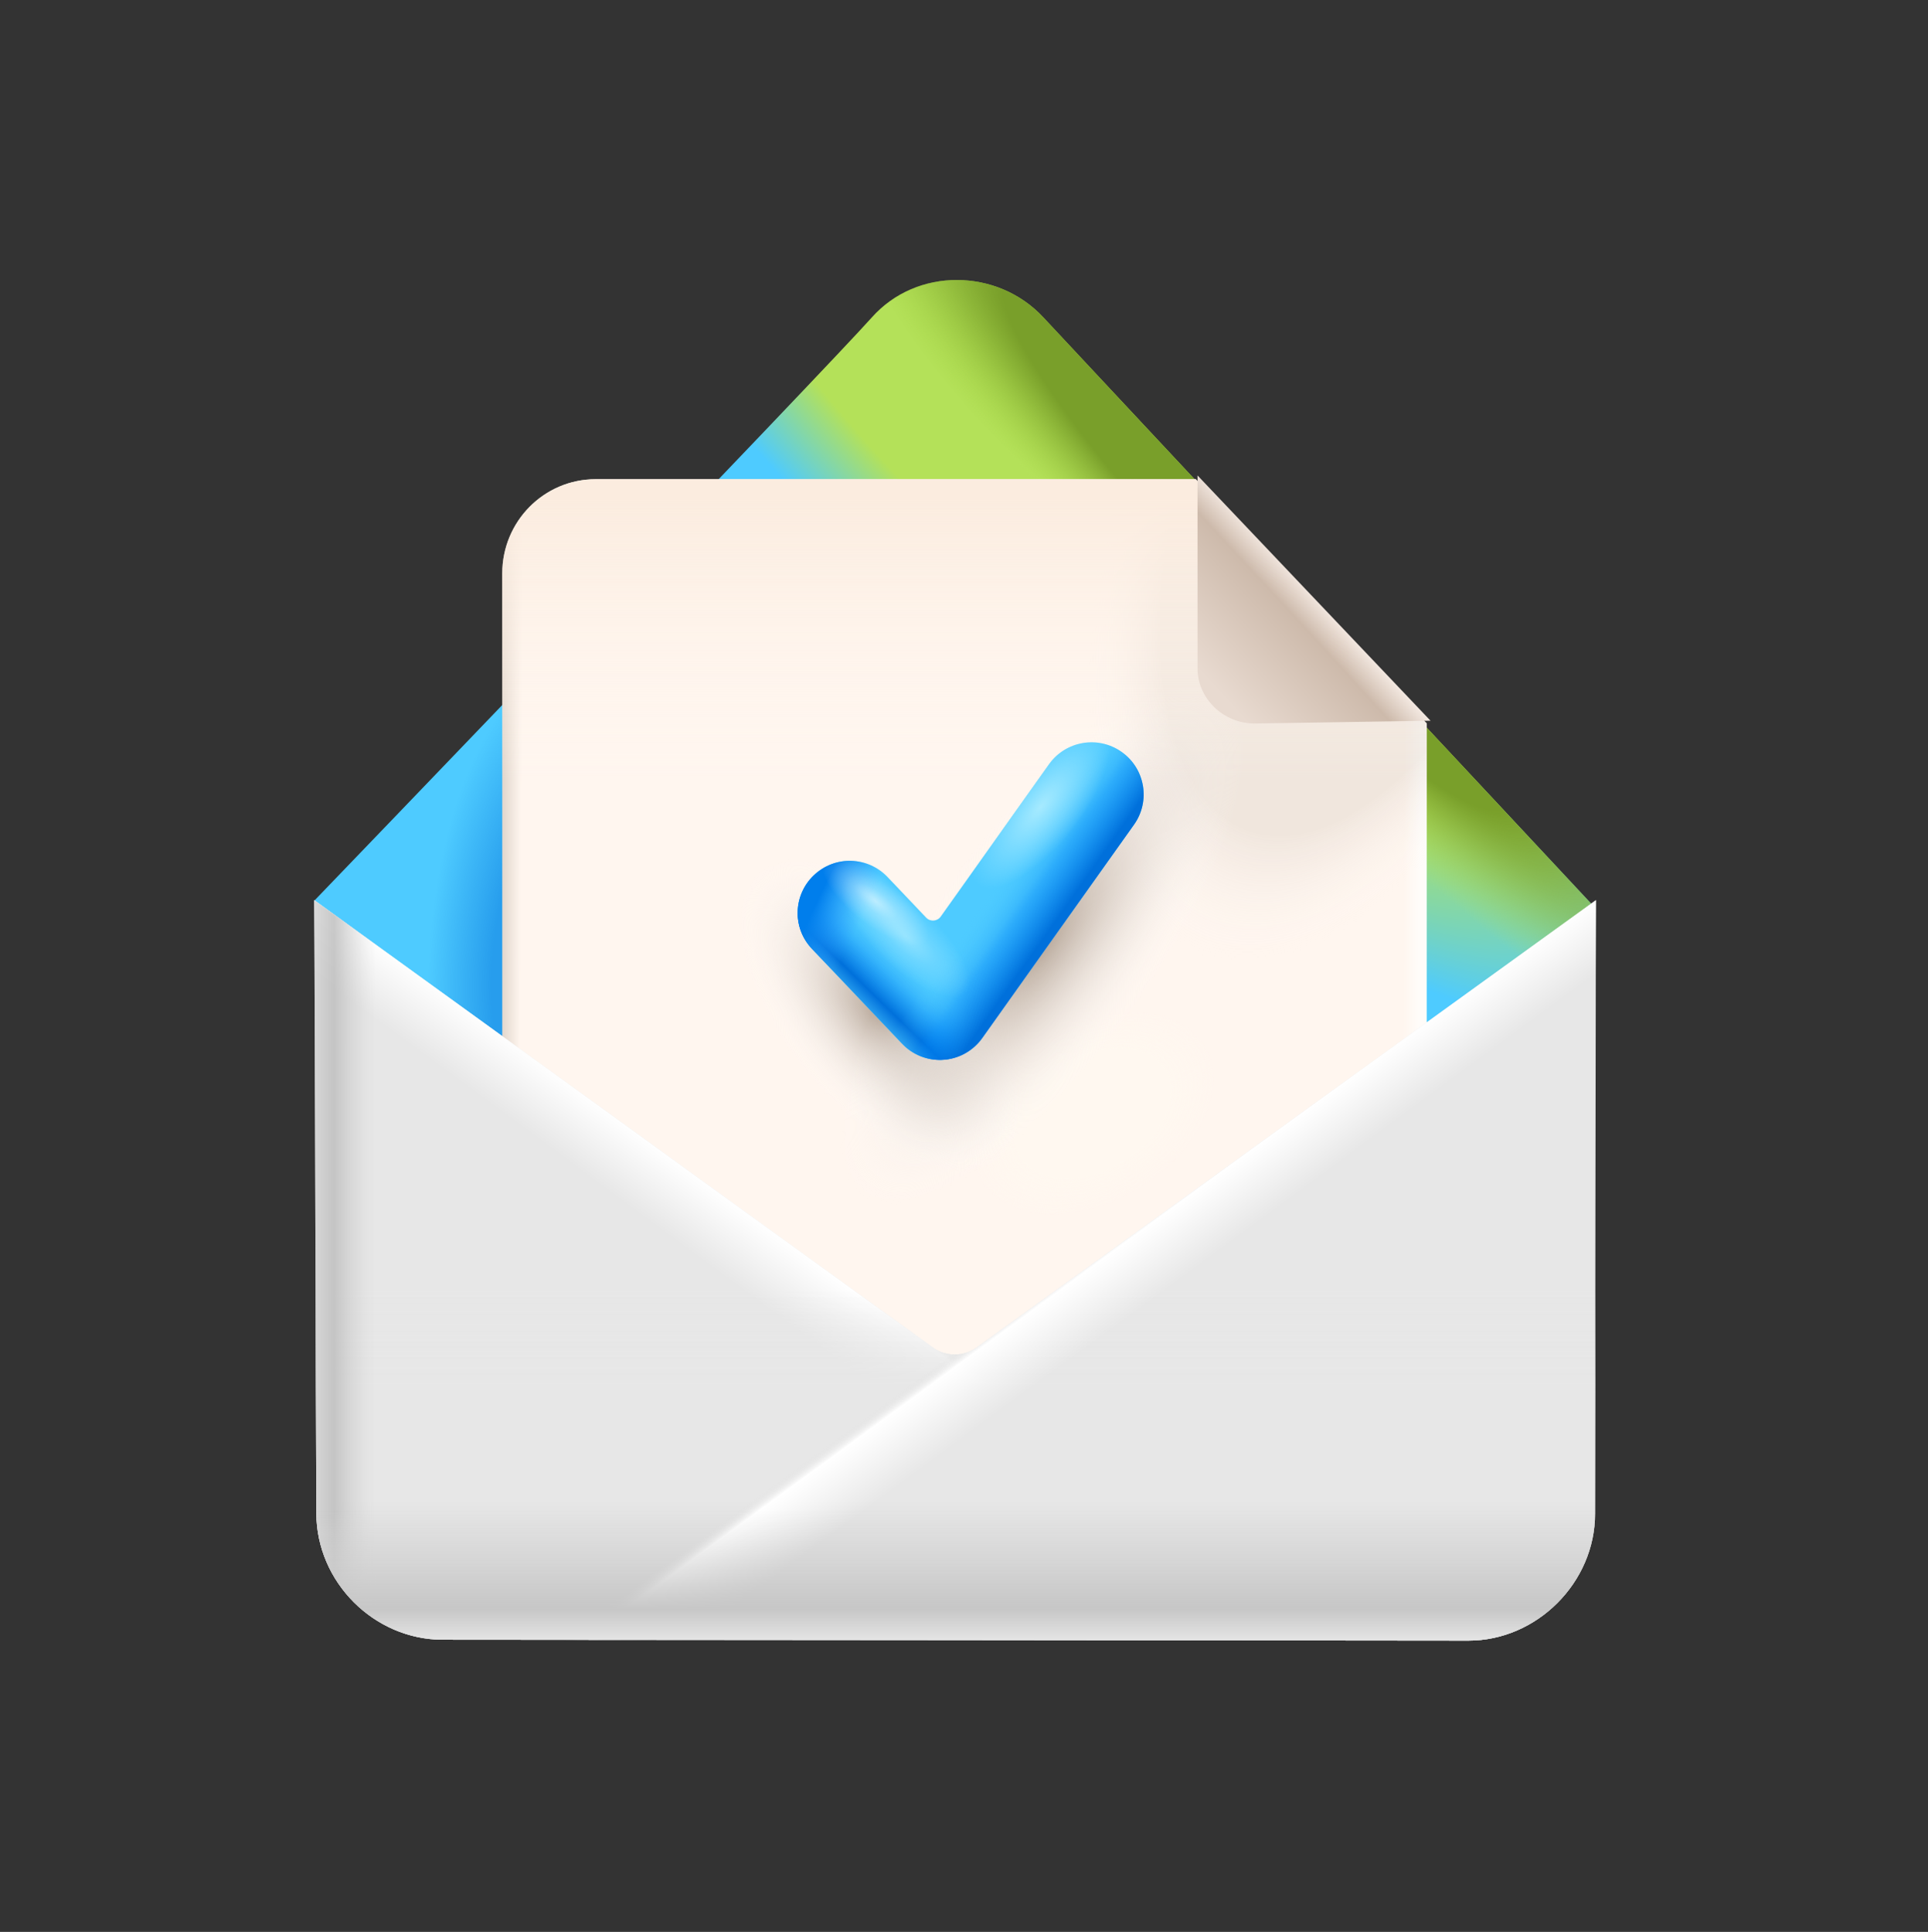 <svg width="513" height="514" viewBox="0 0 513 514" fill="none" xmlns="http://www.w3.org/2000/svg">
<rect x="0" y="0" width="513" height="514" fill="#333333" stroke="none"/>
<path d="M423.636 240.688L277.63 84.466C265.417 71.323 243.894 71.034 231.959 84.466C220.034 97.888 83.636 239.625 83.636 239.625L251.582 378.5L423.636 240.688Z" fill="url(#paint0_radial_3484_125)"/>
<path d="M423.636 240.688L277.63 84.466C265.417 71.323 243.894 71.034 231.959 84.466C220.034 97.888 83.636 239.625 83.636 239.625L251.582 378.5L423.636 240.688Z" fill="url(#paint1_radial_3484_125)" fill-opacity="0.5"/>
<path d="M423.636 240.688L277.63 84.466C265.417 71.323 243.894 71.034 231.959 84.466C220.034 97.888 83.636 239.625 83.636 239.625L251.582 378.5L423.636 240.688Z" fill="url(#paint2_radial_3484_125)"/>
<path d="M379.636 375.49V192.47L318.148 127.5H158.49C144.765 127.5 133.636 138.723 133.636 152.572V375.5L379.636 375.49Z" fill="url(#paint3_linear_3484_125)"/>
<path d="M379.636 375.49V192.47L318.148 127.5H158.49C144.765 127.5 133.636 138.723 133.636 152.572V375.5L379.636 375.49Z" fill="url(#paint4_radial_3484_125)" fill-opacity="0.2"/>
<path d="M379.636 375.49V192.47L318.148 127.5H158.49C144.765 127.5 133.636 138.723 133.636 152.572V375.5L379.636 375.49Z" fill="url(#paint5_radial_3484_125)"/>
<path d="M379.636 375.49V192.47L318.148 127.5H158.49C144.765 127.5 133.636 138.723 133.636 152.572V375.5L379.636 375.49Z" fill="url(#paint6_radial_3484_125)"/>
<path d="M379.636 375.49V192.47L318.148 127.5H158.49C144.765 127.5 133.636 138.723 133.636 152.572V375.5L379.636 375.49Z" fill="url(#paint7_radial_3484_125)"/>
<path d="M379.636 375.49V192.47L318.148 127.5H158.49C144.765 127.5 133.636 138.723 133.636 152.572V375.5L379.636 375.49Z" fill="url(#paint8_linear_3484_125)"/>
<path d="M333.803 192.5L380.636 191.759L318.636 126.5V177.814C318.636 185.918 325.583 192.5 333.793 192.5H333.803Z" fill="url(#paint9_linear_3484_125)"/>
<path fill-rule="evenodd" clip-rule="evenodd" d="M424.636 239.5C424.556 293.748 424.446 348.476 424.416 402.714C424.433 421.065 408.894 436.516 390.701 436.5C316.768 436.41 180.731 436.3 117.82 436.26C99.497 436.244 84.229 420.915 84.174 402.614L83.636 239.5L248.201 358.512C251.639 360.995 256.409 360.999 259.851 358.522L424.636 239.5Z" fill="url(#paint10_linear_3484_125)"/>
<path fill-rule="evenodd" clip-rule="evenodd" d="M424.636 239.5C424.556 293.748 424.446 348.476 424.416 402.714C424.433 421.065 408.894 436.516 390.701 436.5C316.768 436.41 180.731 436.3 117.82 436.26C99.497 436.244 84.229 420.915 84.174 402.614L83.636 239.5L248.201 358.512C251.639 360.995 256.409 360.999 259.851 358.522L424.636 239.5Z" fill="url(#paint11_linear_3484_125)"/>
<path fill-rule="evenodd" clip-rule="evenodd" d="M424.636 239.5C424.556 293.748 424.446 348.476 424.416 402.714C424.433 421.065 408.894 436.516 390.701 436.5C316.768 436.41 180.731 436.3 117.82 436.26C99.497 436.244 84.229 420.915 84.174 402.614L83.636 239.5L248.201 358.512C251.639 360.995 256.409 360.999 259.851 358.522L424.636 239.5Z" fill="url(#paint12_linear_3484_125)"/>
<path fill-rule="evenodd" clip-rule="evenodd" d="M424.636 239.5C424.556 293.748 424.446 348.476 424.416 402.714C424.433 421.065 408.894 436.516 390.701 436.5C316.768 436.41 180.731 436.3 117.82 436.26C99.497 436.244 84.229 420.915 84.174 402.614L83.636 239.5L248.201 358.512C251.639 360.995 256.409 360.999 259.851 358.522L424.636 239.5Z" fill="url(#paint13_linear_3484_125)"/>
<path fill-rule="evenodd" clip-rule="evenodd" d="M424.636 239.5C424.556 293.748 424.446 348.476 424.416 402.714C424.433 421.065 408.894 436.516 390.701 436.5C316.768 436.41 180.731 436.3 117.82 436.26C99.497 436.244 84.229 420.915 84.174 402.614L83.636 239.5L248.201 358.512C251.639 360.995 256.409 360.999 259.851 358.522L424.636 239.5Z" fill="url(#paint14_linear_3484_125)" fill-opacity="0.8"/>
<path fill-rule="evenodd" clip-rule="evenodd" d="M424.636 239.5C424.556 293.748 424.446 348.476 424.416 402.714C424.433 421.065 408.894 436.516 390.701 436.5C316.768 436.41 180.731 436.3 117.82 436.26C99.497 436.244 84.229 420.915 84.174 402.614L83.636 239.5L248.201 358.512C251.639 360.995 256.409 360.999 259.851 358.522L424.636 239.5Z" fill="url(#paint15_linear_3484_125)"/>
<path fill-rule="evenodd" clip-rule="evenodd" d="M301.738 219.414C306.178 213.17 304.716 204.508 298.472 200.068C292.228 195.628 283.566 197.09 279.126 203.334L250.305 243.865C249.385 245.158 247.513 245.291 246.42 244.14L236.168 233.348C230.891 227.794 222.11 227.568 216.555 232.846C211.001 238.123 210.775 246.904 216.053 252.458L239.873 277.533C240.103 277.781 240.343 278.022 240.593 278.256C242.024 279.598 243.675 280.581 245.427 281.202C247.296 281.867 249.259 282.111 251.183 281.956C252.968 281.813 254.733 281.327 256.369 280.493C258.1 279.614 259.668 278.358 260.943 276.749C261.135 276.508 261.318 276.261 261.492 276.009L301.738 219.414Z" fill="#4ECBFF"/>
<path fill-rule="evenodd" clip-rule="evenodd" d="M301.738 219.414C306.178 213.17 304.716 204.508 298.472 200.068C292.228 195.628 283.566 197.09 279.126 203.334L250.305 243.865C249.385 245.158 247.513 245.291 246.42 244.14L236.168 233.348C230.891 227.794 222.11 227.568 216.555 232.846C211.001 238.123 210.775 246.904 216.053 252.458L239.873 277.533C240.103 277.781 240.343 278.022 240.593 278.256C242.024 279.598 243.675 280.581 245.427 281.202C247.296 281.867 249.259 282.111 251.183 281.956C252.968 281.813 254.733 281.327 256.369 280.493C258.1 279.614 259.668 278.358 260.943 276.749C261.135 276.508 261.318 276.261 261.492 276.009L301.738 219.414Z" fill="url(#paint16_linear_3484_125)"/>
<path fill-rule="evenodd" clip-rule="evenodd" d="M301.738 219.414C306.178 213.17 304.716 204.508 298.472 200.068C292.228 195.628 283.566 197.09 279.126 203.334L250.305 243.865C249.385 245.158 247.513 245.291 246.42 244.14L236.168 233.348C230.891 227.794 222.11 227.568 216.555 232.846C211.001 238.123 210.775 246.904 216.053 252.458L239.873 277.533C240.103 277.781 240.343 278.022 240.593 278.256C242.024 279.598 243.675 280.581 245.427 281.202C247.296 281.867 249.259 282.111 251.183 281.956C252.968 281.813 254.733 281.327 256.369 280.493C258.1 279.614 259.668 278.358 260.943 276.749C261.135 276.508 261.318 276.261 261.492 276.009L301.738 219.414Z" fill="url(#paint17_linear_3484_125)"/>
<path fill-rule="evenodd" clip-rule="evenodd" d="M301.738 219.414C306.178 213.17 304.716 204.508 298.472 200.068C292.228 195.628 283.566 197.09 279.126 203.334L250.305 243.865C249.385 245.158 247.513 245.291 246.42 244.14L236.168 233.348C230.891 227.794 222.11 227.568 216.555 232.846C211.001 238.123 210.775 246.904 216.053 252.458L239.873 277.533C240.103 277.781 240.343 278.022 240.593 278.256C242.024 279.598 243.675 280.581 245.427 281.202C247.296 281.867 249.259 282.111 251.183 281.956C252.968 281.813 254.733 281.327 256.369 280.493C258.1 279.614 259.668 278.358 260.943 276.749C261.135 276.508 261.318 276.261 261.492 276.009L301.738 219.414Z" fill="url(#paint18_linear_3484_125)"/>
<path fill-rule="evenodd" clip-rule="evenodd" d="M301.738 219.414C306.178 213.17 304.716 204.508 298.472 200.068C292.228 195.628 283.566 197.09 279.126 203.334L250.305 243.865C249.385 245.158 247.513 245.291 246.42 244.14L236.168 233.348C230.891 227.794 222.11 227.568 216.555 232.846C211.001 238.123 210.775 246.904 216.053 252.458L239.873 277.533C240.103 277.781 240.343 278.022 240.593 278.256C242.024 279.598 243.675 280.581 245.427 281.202C247.296 281.867 249.259 282.111 251.183 281.956C252.968 281.813 254.733 281.327 256.369 280.493C258.1 279.614 259.668 278.358 260.943 276.749C261.135 276.508 261.318 276.261 261.492 276.009L301.738 219.414Z" fill="url(#paint19_radial_3484_125)" fill-opacity="0.62"/>
<path fill-rule="evenodd" clip-rule="evenodd" d="M301.738 219.414C306.178 213.17 304.716 204.508 298.472 200.068C292.228 195.628 283.566 197.09 279.126 203.334L250.305 243.865C249.385 245.158 247.513 245.291 246.42 244.14L236.168 233.348C230.891 227.794 222.11 227.568 216.555 232.846C211.001 238.123 210.775 246.904 216.053 252.458L239.873 277.533C240.103 277.781 240.343 278.022 240.593 278.256C242.024 279.598 243.675 280.581 245.427 281.202C247.296 281.867 249.259 282.111 251.183 281.956C252.968 281.813 254.733 281.327 256.369 280.493C258.1 279.614 259.668 278.358 260.943 276.749C261.135 276.508 261.318 276.261 261.492 276.009L301.738 219.414Z" fill="url(#paint20_radial_3484_125)" fill-opacity="0.6"/>
<path fill-rule="evenodd" clip-rule="evenodd" d="M301.738 219.414C306.178 213.17 304.716 204.508 298.472 200.068C292.228 195.628 283.566 197.09 279.126 203.334L250.305 243.865C249.385 245.158 247.513 245.291 246.42 244.14L236.168 233.348C230.891 227.794 222.11 227.568 216.555 232.846C211.001 238.123 210.775 246.904 216.053 252.458L239.873 277.533C240.103 277.781 240.343 278.022 240.593 278.256C242.024 279.598 243.675 280.581 245.427 281.202C247.296 281.867 249.259 282.111 251.183 281.956C252.968 281.813 254.733 281.327 256.369 280.493C258.1 279.614 259.668 278.358 260.943 276.749C261.135 276.508 261.318 276.261 261.492 276.009L301.738 219.414Z" fill="url(#paint21_radial_3484_125)" fill-opacity="0.8"/>
<defs>
<radialGradient id="paint0_radial_3484_125" cx="0" cy="0" r="1" gradientUnits="userSpaceOnUse" gradientTransform="translate(276.076 97.5) rotate(46.2) scale(471.072 141.396)">
<stop offset="0.03" stop-color="#A0D03F"/>
<stop offset="0.15" stop-color="#B4E159"/>
<stop offset="0.332" stop-color="#B4E159"/>
<stop offset="0.497" stop-color="#4ECBFF"/>
</radialGradient>
<radialGradient id="paint1_radial_3484_125" cx="0" cy="0" r="1" gradientUnits="userSpaceOnUse" gradientTransform="translate(151.119 258.826) rotate(1.833) scale(93.539 205.301)">
<stop offset="0.22" stop-color="#0070DB"/>
<stop offset="0.4" stop-color="#0070DB" stop-opacity="0"/>
</radialGradient>
<radialGradient id="paint2_radial_3484_125" cx="0" cy="0" r="1" gradientUnits="userSpaceOnUse" gradientTransform="translate(334.406 144.5) rotate(136.567) scale(85.817 525.83)">
<stop offset="0.188" stop-color="#799F2A"/>
<stop offset="0.383" stop-color="#B5E25B" stop-opacity="0"/>
</radialGradient>
<linearGradient id="paint3_linear_3484_125" x1="379.635" y1="302.481" x2="133.636" y2="301.483" gradientUnits="userSpaceOnUse">
<stop offset="0.009" stop-color="#FFFCF9"/>
<stop offset="0.026" stop-color="#FFF6EF"/>
<stop offset="0.981" stop-color="#FFF6EF"/>
<stop offset="1" stop-color="#E3D8CE"/>
</linearGradient>
<radialGradient id="paint4_radial_3484_125" cx="0" cy="0" r="1" gradientUnits="userSpaceOnUse" gradientTransform="translate(368.669 119.621) rotate(109.945) scale(143.393 67.204)">
<stop offset="0.75" stop-color="#B6A698"/>
<stop offset="1" stop-color="white" stop-opacity="0"/>
</radialGradient>
<radialGradient id="paint5_radial_3484_125" cx="0" cy="0" r="1" gradientUnits="userSpaceOnUse" gradientTransform="translate(290.848 296.221) rotate(-30.971) scale(34.925 23.546)">
<stop offset="0.63" stop-color="#FFF8F0"/>
<stop offset="1" stop-color="#FFF8F0" stop-opacity="0"/>
</radialGradient>
<radialGradient id="paint6_radial_3484_125" cx="0" cy="0" r="1" gradientUnits="userSpaceOnUse" gradientTransform="translate(234.136 270.25) rotate(-130.022) scale(50.927 25.119)">
<stop stop-color="#B6A698"/>
<stop offset="1" stop-color="white" stop-opacity="0"/>
</radialGradient>
<radialGradient id="paint7_radial_3484_125" cx="0" cy="0" r="1" gradientUnits="userSpaceOnUse" gradientTransform="translate(277.136 251.5) rotate(35.538) scale(30.108 82.848)">
<stop stop-color="#B6A698"/>
<stop offset="1" stop-color="white" stop-opacity="0"/>
</radialGradient>
<linearGradient id="paint8_linear_3484_125" x1="256.636" y1="363.496" x2="256.636" y2="127.5" gradientUnits="userSpaceOnUse">
<stop offset="0.659" stop-color="#FFF7F0" stop-opacity="0"/>
<stop offset="0.977" stop-color="#FBECDF"/>
</linearGradient>
<linearGradient id="paint9_linear_3484_125" x1="358.193" y1="165.39" x2="320.184" y2="200.333" gradientUnits="userSpaceOnUse">
<stop stop-color="#FAF1EB"/>
<stop offset="0.18" stop-color="#CDBAAB"/>
<stop offset="0.73" stop-color="#E8DAD0"/>
</linearGradient>
<linearGradient id="paint10_linear_3484_125" x1="254.136" y1="239.5" x2="254.136" y2="445.239" gradientUnits="userSpaceOnUse">
<stop offset="0.336" stop-color="#E7E7E7"/>
<stop offset="0.741" stop-color="#E7E7E7"/>
<stop offset="0.865" stop-color="#D7D7D7"/>
<stop offset="0.917" stop-color="#C7C7C7"/>
<stop offset="0.975" stop-color="#F2F2F2"/>
</linearGradient>
<linearGradient id="paint11_linear_3484_125" x1="241.099" y1="299.572" x2="183.083" y2="378.424" gradientUnits="userSpaceOnUse">
<stop offset="0.416" stop-color="#DEDEDE" stop-opacity="0"/>
<stop offset="0.444" stop-color="white"/>
<stop offset="0.622" stop-color="white" stop-opacity="0"/>
</linearGradient>
<linearGradient id="paint12_linear_3484_125" x1="254.136" y1="239.5" x2="254.136" y2="445.239" gradientUnits="userSpaceOnUse">
<stop offset="0.503" stop-color="#E7E7E7" stop-opacity="0"/>
<stop offset="0.627" stop-color="#E7E7E7"/>
<stop offset="0.775" stop-color="#E7E7E7"/>
<stop offset="0.865" stop-color="#D7D7D7"/>
<stop offset="0.917" stop-color="#C7C7C7"/>
<stop offset="0.975" stop-color="#F2F2F2"/>
</linearGradient>
<linearGradient id="paint13_linear_3484_125" x1="195.214" y1="343.555" x2="263.233" y2="436.361" gradientUnits="userSpaceOnUse">
<stop offset="0.416" stop-color="#DEDEDE" stop-opacity="0"/>
<stop offset="0.444" stop-color="white"/>
<stop offset="0.588" stop-color="white" stop-opacity="0"/>
</linearGradient>
<linearGradient id="paint14_linear_3484_125" x1="220.359" y1="338.019" x2="76.233" y2="338.019" gradientUnits="userSpaceOnUse">
<stop offset="0.835" stop-color="#D7D7D7" stop-opacity="0"/>
<stop offset="0.912" stop-color="#BCBCBC"/>
<stop offset="1" stop-color="#F2F2F2"/>
</linearGradient>
<linearGradient id="paint15_linear_3484_125" x1="254.136" y1="239.5" x2="254.136" y2="445.239" gradientUnits="userSpaceOnUse">
<stop offset="0.79" stop-color="#DFDFDF" stop-opacity="0"/>
<stop offset="0.917" stop-color="#C7C7C7"/>
<stop offset="0.975" stop-color="#F2F2F2"/>
</linearGradient>
<linearGradient id="paint16_linear_3484_125" x1="230.982" y1="273.781" x2="250.043" y2="254.178" gradientUnits="userSpaceOnUse">
<stop stop-color="#4ECBFF"/>
<stop offset="0.276" stop-color="#0070DB"/>
<stop offset="0.529" stop-color="#0083F5" stop-opacity="0.315"/>
<stop offset="0.773" stop-color="#4ECBFF" stop-opacity="0"/>
</linearGradient>
<linearGradient id="paint17_linear_3484_125" x1="214.405" y1="245.997" x2="225.97" y2="251.505" gradientUnits="userSpaceOnUse">
<stop stop-color="#007EEC"/>
<stop offset="1" stop-color="#2F9EFF" stop-opacity="0"/>
</linearGradient>
<linearGradient id="paint18_linear_3484_125" x1="266.212" y1="265.993" x2="251.038" y2="255.307" gradientUnits="userSpaceOnUse">
<stop stop-color="#0070DB"/>
<stop offset="0.484" stop-color="#0083F5" stop-opacity="0.429"/>
<stop offset="0.593" stop-color="#0083F5" stop-opacity="0.237"/>
<stop offset="1" stop-color="#4ECBFF" stop-opacity="0"/>
</linearGradient>
<radialGradient id="paint19_radial_3484_125" cx="0" cy="0" r="1" gradientUnits="userSpaceOnUse" gradientTransform="translate(232.974 239.751) rotate(38.523) scale(17.825 6.467)">
<stop stop-color="white"/>
<stop offset="0.396" stop-color="white" stop-opacity="0.458"/>
<stop offset="0.981" stop-color="white" stop-opacity="0"/>
</radialGradient>
<radialGradient id="paint20_radial_3484_125" cx="0" cy="0" r="1" gradientUnits="userSpaceOnUse" gradientTransform="translate(240.943 249.047) rotate(-136.745) scale(22.131 8.427)">
<stop stop-color="#BCF2FF"/>
<stop offset="0.448" stop-color="#BCF2FF" stop-opacity="0.443"/>
<stop offset="1" stop-color="#BCF2FF" stop-opacity="0"/>
</radialGradient>
<radialGradient id="paint21_radial_3484_125" cx="0" cy="0" r="1" gradientUnits="userSpaceOnUse" gradientTransform="translate(276.952 214.69) rotate(128.74) scale(26.553 10.348)">
<stop stop-color="#BCF2FF"/>
<stop offset="0.541" stop-color="#BCF2FF" stop-opacity="0.458"/>
<stop offset="1" stop-color="#BCF2FF" stop-opacity="0"/>
</radialGradient>
</defs>
</svg>
